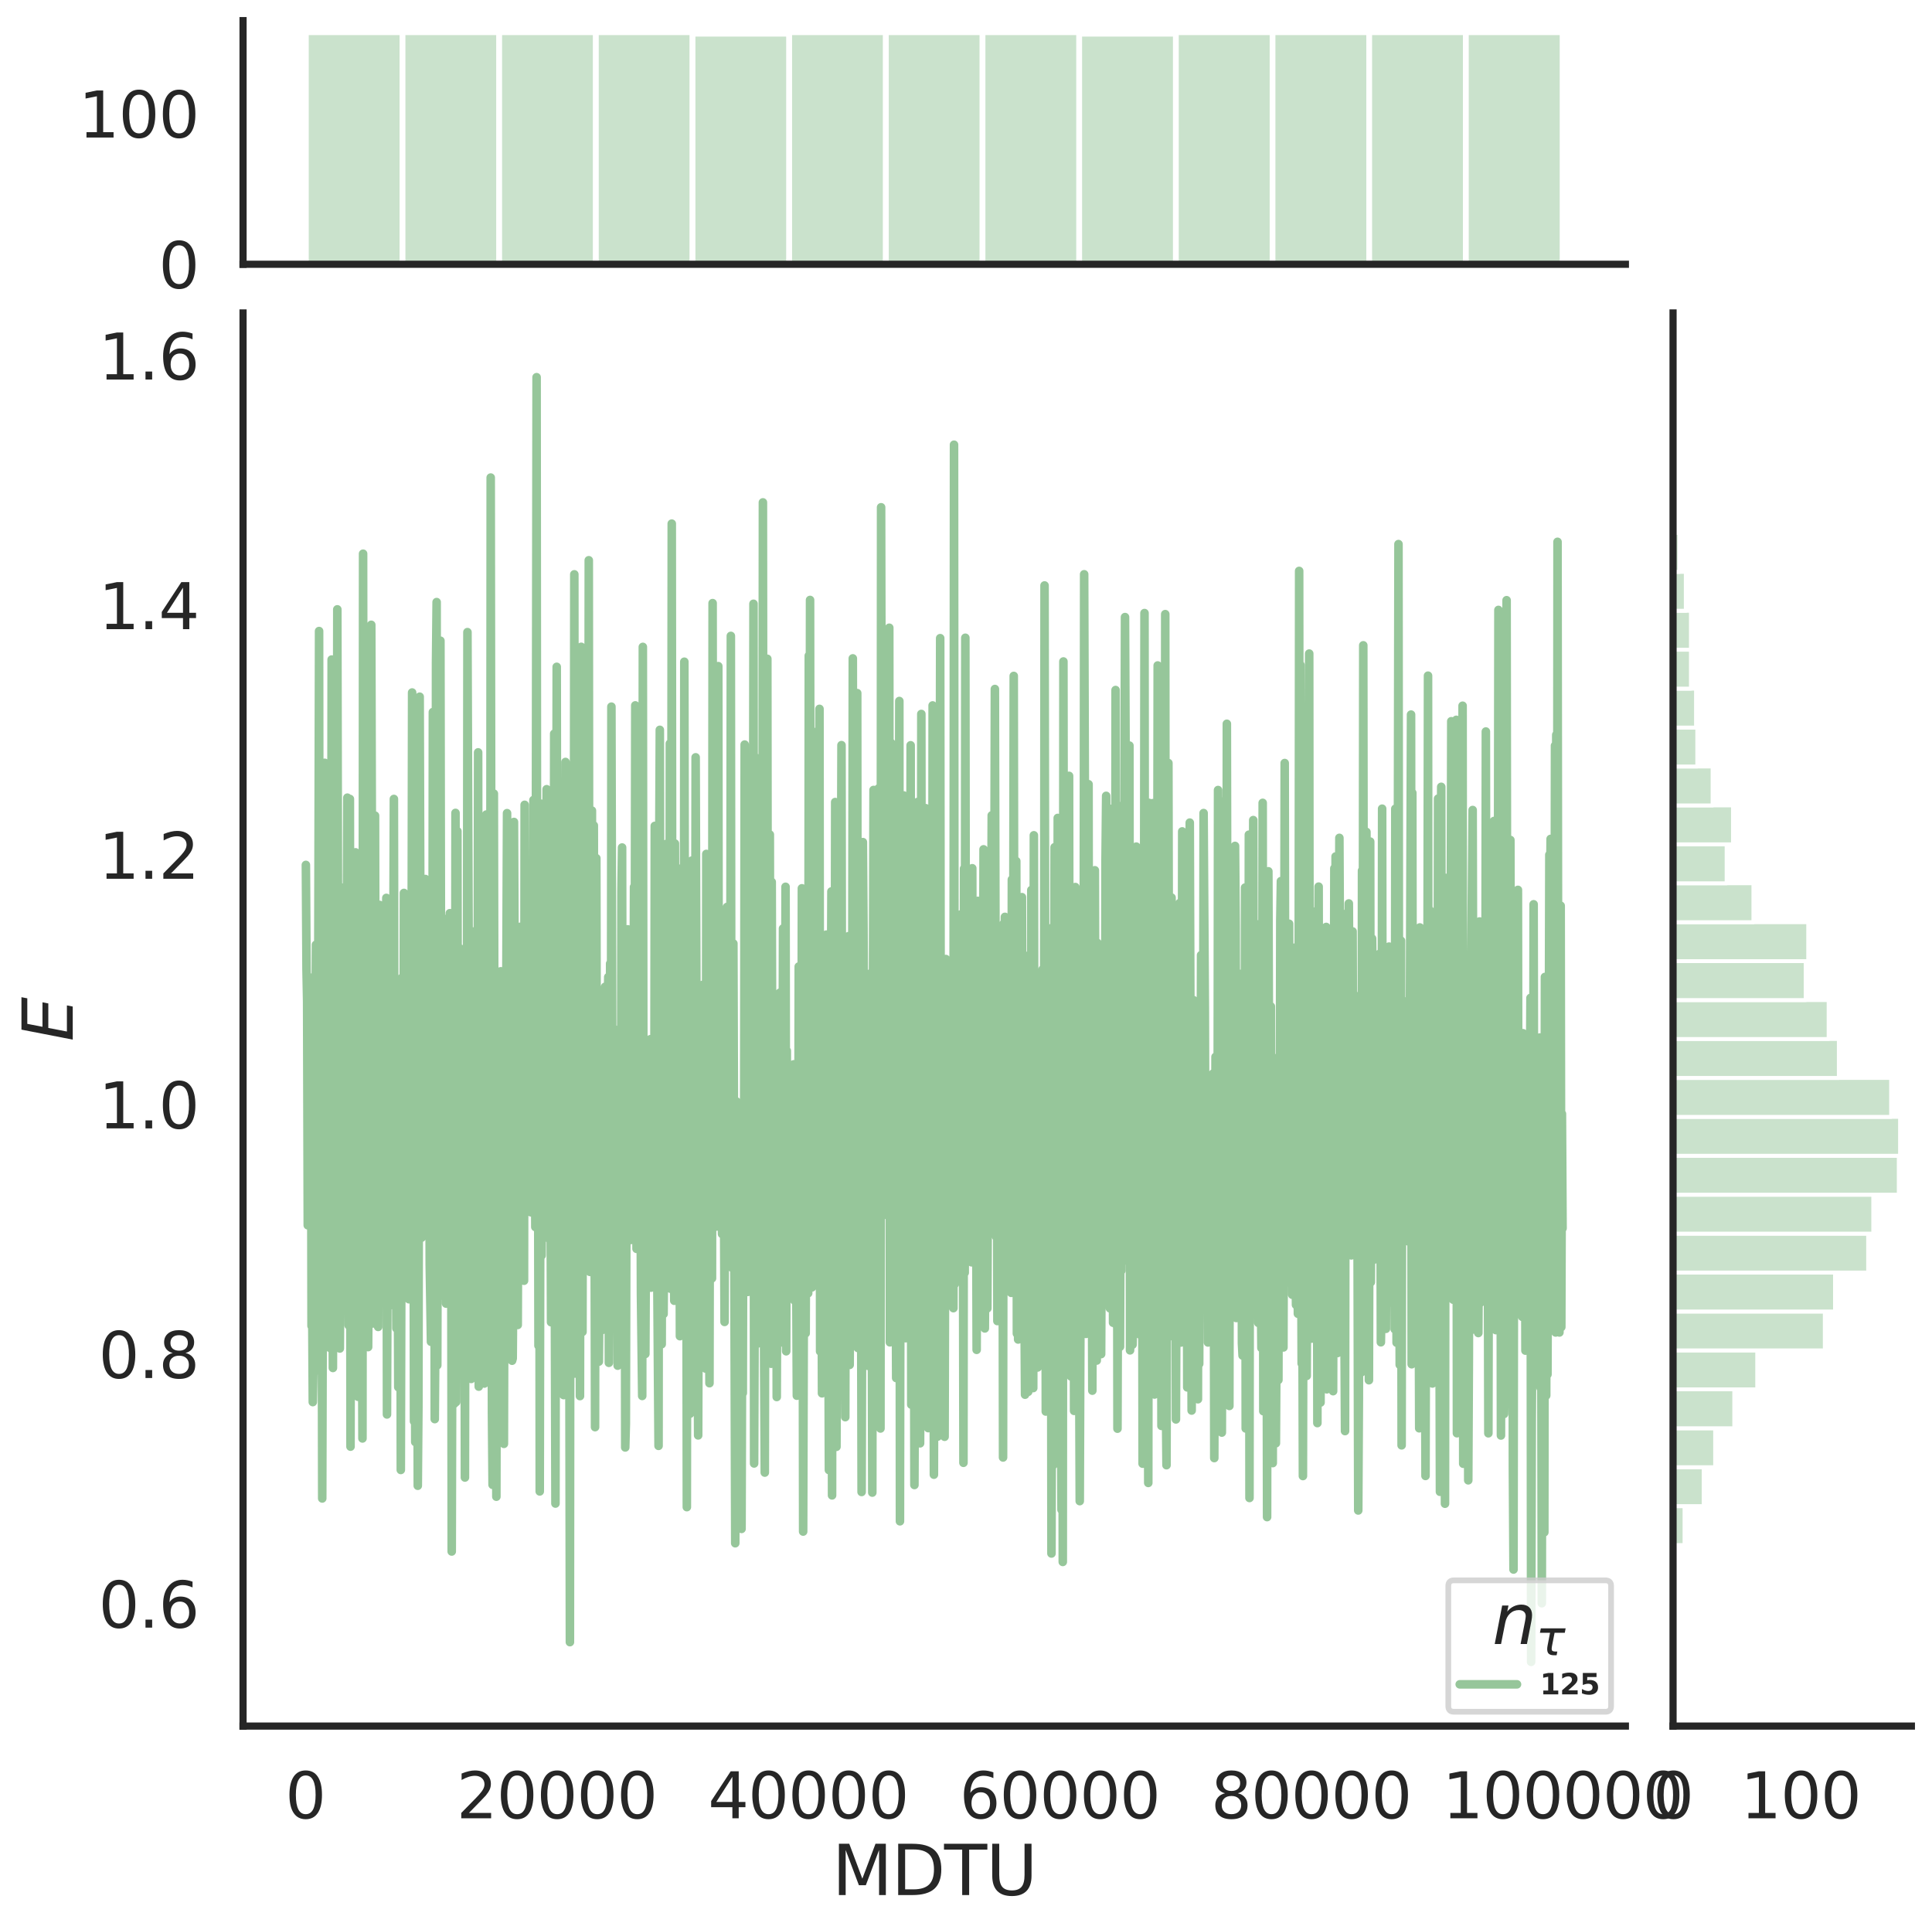 <?xml version="1.0" encoding="utf-8" standalone="no"?>
<!DOCTYPE svg PUBLIC "-//W3C//DTD SVG 1.1//EN"
  "http://www.w3.org/Graphics/SVG/1.1/DTD/svg11.dtd">
<svg height="674.159pt" version="1.1" viewBox="0 0 674.984 674.159" width="674.984pt" xmlns="http://www.w3.org/2000/svg" xmlns:xlink="http://www.w3.org/1999/xlink">
 <defs>
  <style type="text/css">*{stroke-linecap:butt;stroke-linejoin:round;}</style>
 </defs>
 <g id="figure_1">
  <g id="patch_1">
   <path d="M 0 674.159 
L 674.984 674.159 
L 674.984 0 
L 0 0 
z
" style="fill:#ffffff;"/>
  </g>
  <g id="axes_1">
   <g id="patch_2">
    <path d="M 84.914 602.94 
L 567.864 602.94 
L 567.864 109.327 
L 84.914 109.327 
z
" style="fill:none;"/>
   </g>
   <g id="matplotlib.axis_1">
    <g id="xtick_1">
     <g id="text_1">
      <!-- 0 -->
      <g style="fill:#262626;" transform="translate(99.648 635.157)scale(0.22 -0.22)">
       <defs>
        <path d="M 2034 4250 
Q 1547 4250 1301 3770 
Q 1056 3291 1056 2328 
Q 1056 1369 1301 889 
Q 1547 409 2034 409 
Q 2525 409 2770 889 
Q 3016 1369 3016 2328 
Q 3016 3291 2770 3770 
Q 2525 4250 2034 4250 
z
M 2034 4750 
Q 2819 4750 3233 4129 
Q 3647 3509 3647 2328 
Q 3647 1150 3233 529 
Q 2819 -91 2034 -91 
Q 1250 -91 836 529 
Q 422 1150 422 2328 
Q 422 3509 836 4129 
Q 1250 4750 2034 4750 
z
" id="DejaVuSans-30" transform="scale(0.016)"/>
       </defs>
       <use xlink:href="#DejaVuSans-30"/>
      </g>
     </g>
    </g>
    <g id="xtick_2">
     <g id="text_2">
      <!-- 20000 -->
      <g style="fill:#262626;" transform="translate(159.506 635.157)scale(0.22 -0.22)">
       <defs>
        <path d="M 1228 531 
L 3431 531 
L 3431 0 
L 469 0 
L 469 531 
Q 828 903 1448 1529 
Q 2069 2156 2228 2338 
Q 2531 2678 2651 2914 
Q 2772 3150 2772 3378 
Q 2772 3750 2511 3984 
Q 2250 4219 1831 4219 
Q 1534 4219 1204 4116 
Q 875 4013 500 3803 
L 500 4441 
Q 881 4594 1212 4672 
Q 1544 4750 1819 4750 
Q 2544 4750 2975 4387 
Q 3406 4025 3406 3419 
Q 3406 3131 3298 2873 
Q 3191 2616 2906 2266 
Q 2828 2175 2409 1742 
Q 1991 1309 1228 531 
z
" id="DejaVuSans-32" transform="scale(0.016)"/>
       </defs>
       <use xlink:href="#DejaVuSans-32"/>
       <use x="63.623" xlink:href="#DejaVuSans-30"/>
       <use x="127.246" xlink:href="#DejaVuSans-30"/>
       <use x="190.869" xlink:href="#DejaVuSans-30"/>
       <use x="254.492" xlink:href="#DejaVuSans-30"/>
      </g>
     </g>
    </g>
    <g id="xtick_3">
     <g id="text_3">
      <!-- 40000 -->
      <g style="fill:#262626;" transform="translate(247.359 635.157)scale(0.22 -0.22)">
       <defs>
        <path d="M 2419 4116 
L 825 1625 
L 2419 1625 
L 2419 4116 
z
M 2253 4666 
L 3047 4666 
L 3047 1625 
L 3713 1625 
L 3713 1100 
L 3047 1100 
L 3047 0 
L 2419 0 
L 2419 1100 
L 313 1100 
L 313 1709 
L 2253 4666 
z
" id="DejaVuSans-34" transform="scale(0.016)"/>
       </defs>
       <use xlink:href="#DejaVuSans-34"/>
       <use x="63.623" xlink:href="#DejaVuSans-30"/>
       <use x="127.246" xlink:href="#DejaVuSans-30"/>
       <use x="190.869" xlink:href="#DejaVuSans-30"/>
       <use x="254.492" xlink:href="#DejaVuSans-30"/>
      </g>
     </g>
    </g>
    <g id="xtick_4">
     <g id="text_4">
      <!-- 60000 -->
      <g style="fill:#262626;" transform="translate(335.212 635.157)scale(0.22 -0.22)">
       <defs>
        <path d="M 2113 2584 
Q 1688 2584 1439 2293 
Q 1191 2003 1191 1497 
Q 1191 994 1439 701 
Q 1688 409 2113 409 
Q 2538 409 2786 701 
Q 3034 994 3034 1497 
Q 3034 2003 2786 2293 
Q 2538 2584 2113 2584 
z
M 3366 4563 
L 3366 3988 
Q 3128 4100 2886 4159 
Q 2644 4219 2406 4219 
Q 1781 4219 1451 3797 
Q 1122 3375 1075 2522 
Q 1259 2794 1537 2939 
Q 1816 3084 2150 3084 
Q 2853 3084 3261 2657 
Q 3669 2231 3669 1497 
Q 3669 778 3244 343 
Q 2819 -91 2113 -91 
Q 1303 -91 875 529 
Q 447 1150 447 2328 
Q 447 3434 972 4092 
Q 1497 4750 2381 4750 
Q 2619 4750 2861 4703 
Q 3103 4656 3366 4563 
z
" id="DejaVuSans-36" transform="scale(0.016)"/>
       </defs>
       <use xlink:href="#DejaVuSans-36"/>
       <use x="63.623" xlink:href="#DejaVuSans-30"/>
       <use x="127.246" xlink:href="#DejaVuSans-30"/>
       <use x="190.869" xlink:href="#DejaVuSans-30"/>
       <use x="254.492" xlink:href="#DejaVuSans-30"/>
      </g>
     </g>
    </g>
    <g id="xtick_5">
     <g id="text_5">
      <!-- 80000 -->
      <g style="fill:#262626;" transform="translate(423.065 635.157)scale(0.22 -0.22)">
       <defs>
        <path d="M 2034 2216 
Q 1584 2216 1326 1975 
Q 1069 1734 1069 1313 
Q 1069 891 1326 650 
Q 1584 409 2034 409 
Q 2484 409 2743 651 
Q 3003 894 3003 1313 
Q 3003 1734 2745 1975 
Q 2488 2216 2034 2216 
z
M 1403 2484 
Q 997 2584 770 2862 
Q 544 3141 544 3541 
Q 544 4100 942 4425 
Q 1341 4750 2034 4750 
Q 2731 4750 3128 4425 
Q 3525 4100 3525 3541 
Q 3525 3141 3298 2862 
Q 3072 2584 2669 2484 
Q 3125 2378 3379 2068 
Q 3634 1759 3634 1313 
Q 3634 634 3220 271 
Q 2806 -91 2034 -91 
Q 1263 -91 848 271 
Q 434 634 434 1313 
Q 434 1759 690 2068 
Q 947 2378 1403 2484 
z
M 1172 3481 
Q 1172 3119 1398 2916 
Q 1625 2713 2034 2713 
Q 2441 2713 2670 2916 
Q 2900 3119 2900 3481 
Q 2900 3844 2670 4047 
Q 2441 4250 2034 4250 
Q 1625 4250 1398 4047 
Q 1172 3844 1172 3481 
z
" id="DejaVuSans-38" transform="scale(0.016)"/>
       </defs>
       <use xlink:href="#DejaVuSans-38"/>
       <use x="63.623" xlink:href="#DejaVuSans-30"/>
       <use x="127.246" xlink:href="#DejaVuSans-30"/>
       <use x="190.869" xlink:href="#DejaVuSans-30"/>
       <use x="254.492" xlink:href="#DejaVuSans-30"/>
      </g>
     </g>
    </g>
    <g id="xtick_6">
     <g id="text_6">
      <!-- 100000 -->
      <g style="fill:#262626;" transform="translate(503.919 635.157)scale(0.22 -0.22)">
       <defs>
        <path d="M 794 531 
L 1825 531 
L 1825 4091 
L 703 3866 
L 703 4441 
L 1819 4666 
L 2450 4666 
L 2450 531 
L 3481 531 
L 3481 0 
L 794 0 
L 794 531 
z
" id="DejaVuSans-31" transform="scale(0.016)"/>
       </defs>
       <use xlink:href="#DejaVuSans-31"/>
       <use x="63.623" xlink:href="#DejaVuSans-30"/>
       <use x="127.246" xlink:href="#DejaVuSans-30"/>
       <use x="190.869" xlink:href="#DejaVuSans-30"/>
       <use x="254.492" xlink:href="#DejaVuSans-30"/>
       <use x="318.115" xlink:href="#DejaVuSans-30"/>
      </g>
     </g>
    </g>
    <g id="text_7">
     <!-- MDTU -->
     <g style="fill:#262626;" transform="translate(290.683 661.968)scale(0.24 -0.24)">
      <defs>
       <path d="M 628 4666 
L 1569 4666 
L 2759 1491 
L 3956 4666 
L 4897 4666 
L 4897 0 
L 4281 0 
L 4281 4097 
L 3078 897 
L 2444 897 
L 1241 4097 
L 1241 0 
L 628 0 
L 628 4666 
z
" id="DejaVuSans-4d" transform="scale(0.016)"/>
       <path d="M 1259 4147 
L 1259 519 
L 2022 519 
Q 2988 519 3436 956 
Q 3884 1394 3884 2338 
Q 3884 3275 3436 3711 
Q 2988 4147 2022 4147 
L 1259 4147 
z
M 628 4666 
L 1925 4666 
Q 3281 4666 3915 4102 
Q 4550 3538 4550 2338 
Q 4550 1131 3912 565 
Q 3275 0 1925 0 
L 628 0 
L 628 4666 
z
" id="DejaVuSans-44" transform="scale(0.016)"/>
       <path d="M -19 4666 
L 3928 4666 
L 3928 4134 
L 2272 4134 
L 2272 0 
L 1638 0 
L 1638 4134 
L -19 4134 
L -19 4666 
z
" id="DejaVuSans-54" transform="scale(0.016)"/>
       <path d="M 556 4666 
L 1191 4666 
L 1191 1831 
Q 1191 1081 1462 751 
Q 1734 422 2344 422 
Q 2950 422 3222 751 
Q 3494 1081 3494 1831 
L 3494 4666 
L 4128 4666 
L 4128 1753 
Q 4128 841 3676 375 
Q 3225 -91 2344 -91 
Q 1459 -91 1007 375 
Q 556 841 556 1753 
L 556 4666 
z
" id="DejaVuSans-55" transform="scale(0.016)"/>
      </defs>
      <use xlink:href="#DejaVuSans-4d"/>
      <use x="86.279" xlink:href="#DejaVuSans-44"/>
      <use x="163.281" xlink:href="#DejaVuSans-54"/>
      <use x="224.365" xlink:href="#DejaVuSans-55"/>
     </g>
    </g>
   </g>
   <g id="matplotlib.axis_2">
    <g id="ytick_1">
     <g id="text_8">
      <!-- 0.6 -->
      <g style="fill:#262626;" transform="translate(34.428 568.552)scale(0.22 -0.22)">
       <defs>
        <path d="M 684 794 
L 1344 794 
L 1344 0 
L 684 0 
L 684 794 
z
" id="DejaVuSans-2e" transform="scale(0.016)"/>
       </defs>
       <use xlink:href="#DejaVuSans-30"/>
       <use x="63.623" xlink:href="#DejaVuSans-2e"/>
       <use x="95.41" xlink:href="#DejaVuSans-36"/>
      </g>
     </g>
    </g>
    <g id="ytick_2">
     <g id="text_9">
      <!-- 0.8 -->
      <g style="fill:#262626;" transform="translate(34.428 481.357)scale(0.22 -0.22)">
       <use xlink:href="#DejaVuSans-30"/>
       <use x="63.623" xlink:href="#DejaVuSans-2e"/>
       <use x="95.41" xlink:href="#DejaVuSans-38"/>
      </g>
     </g>
    </g>
    <g id="ytick_3">
     <g id="text_10">
      <!-- 1.0 -->
      <g style="fill:#262626;" transform="translate(34.428 394.162)scale(0.22 -0.22)">
       <use xlink:href="#DejaVuSans-31"/>
       <use x="63.623" xlink:href="#DejaVuSans-2e"/>
       <use x="95.41" xlink:href="#DejaVuSans-30"/>
      </g>
     </g>
    </g>
    <g id="ytick_4">
     <g id="text_11">
      <!-- 1.2 -->
      <g style="fill:#262626;" transform="translate(34.428 306.967)scale(0.22 -0.22)">
       <use xlink:href="#DejaVuSans-31"/>
       <use x="63.623" xlink:href="#DejaVuSans-2e"/>
       <use x="95.41" xlink:href="#DejaVuSans-32"/>
      </g>
     </g>
    </g>
    <g id="ytick_5">
     <g id="text_12">
      <!-- 1.4 -->
      <g style="fill:#262626;" transform="translate(34.428 219.771)scale(0.22 -0.22)">
       <use xlink:href="#DejaVuSans-31"/>
       <use x="63.623" xlink:href="#DejaVuSans-2e"/>
       <use x="95.41" xlink:href="#DejaVuSans-34"/>
      </g>
     </g>
    </g>
    <g id="ytick_6">
     <g id="text_13">
      <!-- 1.6 -->
      <g style="fill:#262626;" transform="translate(34.428 132.576)scale(0.22 -0.22)">
       <use xlink:href="#DejaVuSans-31"/>
       <use x="63.623" xlink:href="#DejaVuSans-2e"/>
       <use x="95.41" xlink:href="#DejaVuSans-36"/>
      </g>
     </g>
    </g>
    <g id="text_14">
     <!-- $E$ -->
     <g style="fill:#262626;" transform="translate(25.436 363.813)rotate(-90)scale(0.24 -0.24)">
      <defs>
       <path d="M 1081 4666 
L 4031 4666 
L 3928 4134 
L 1606 4134 
L 1338 2753 
L 3566 2753 
L 3463 2222 
L 1234 2222 
L 909 531 
L 3284 531 
L 3181 0 
L 172 0 
L 1081 4666 
z
" id="DejaVuSans-Oblique-45" transform="scale(0.016)"/>
      </defs>
      <use transform="translate(0 0.094)" xlink:href="#DejaVuSans-Oblique-45"/>
     </g>
    </g>
   </g>
   <g id="line2d_1">
    <path clip-path="url(#p733c6b8648)" d="M 106.867 302.127 
L 107.086 338.582 
L 107.306 349.885 
L 107.526 428 
L 107.745 418.11 
L 107.965 390.07 
L 108.184 407.693 
L 108.404 350.611 
L 108.624 341.518 
L 108.843 463.159 
L 109.063 453.951 
L 109.283 489.764 
L 109.502 477.588 
L 109.722 357.193 
L 109.941 434.345 
L 110.381 330.002 
L 110.6 354.787 
L 110.82 362.835 
L 111.04 404.715 
L 111.479 220.434 
L 111.699 429.666 
L 111.918 478.977 
L 112.357 414.295 
L 112.577 523.431 
L 113.016 361.282 
L 113.236 461.477 
L 113.456 266.47 
L 113.675 462.708 
L 113.895 461.452 
L 114.114 451.926 
L 114.334 317.554 
L 114.773 401.758 
L 114.993 380.595 
L 115.213 470.818 
L 115.432 342.292 
L 115.652 422.009 
L 115.872 230.39 
L 116.091 424.936 
L 116.311 477.844 
L 116.75 290.791 
L 117.189 363.513 
L 117.409 348.668 
L 117.629 360.598 
L 117.848 212.855 
L 118.288 419.697 
L 118.507 412.819 
L 118.727 471.047 
L 119.166 396.389 
L 119.386 310.041 
L 119.605 429.663 
L 120.045 316.443 
L 120.264 333.274 
L 120.484 456.639 
L 120.703 376.847 
L 120.923 389.092 
L 121.362 278.637 
L 121.582 283.506 
L 121.802 462.939 
L 122.021 446.473 
L 122.241 279.085 
L 122.461 505.332 
L 122.68 353.956 
L 122.9 326.052 
L 123.119 339.733 
L 123.339 313.306 
L 123.559 333.71 
L 123.778 378.003 
L 123.998 302.103 
L 124.218 297.735 
L 124.437 451.297 
L 124.657 435.173 
L 124.876 450.429 
L 125.096 487.917 
L 125.316 310.265 
L 125.535 364.432 
L 125.755 389.822 
L 125.975 437.299 
L 126.194 379.128 
L 126.634 502.469 
L 126.853 193.42 
L 127.073 388.348 
L 127.292 365.04 
L 127.512 454.72 
L 127.732 356.01 
L 127.951 446.265 
L 128.171 396.352 
L 128.391 451.265 
L 128.61 470.56 
L 128.83 440.432 
L 129.049 252.039 
L 129.269 427.33 
L 129.489 436.837 
L 129.708 218.254 
L 130.148 378.989 
L 130.367 462.305 
L 130.587 406.07 
L 130.807 293.318 
L 131.026 284.908 
L 131.246 407.395 
L 131.465 354.978 
L 131.905 405.548 
L 132.124 463.507 
L 132.344 410.356 
L 132.564 316.081 
L 132.783 426.237 
L 133.003 377.258 
L 133.222 367.696 
L 133.442 339.086 
L 133.662 329.679 
L 133.881 348.184 
L 134.101 324.309 
L 134.321 365.424 
L 134.54 434.913 
L 134.76 343.74 
L 134.98 313.649 
L 135.199 494.087 
L 135.638 368.608 
L 136.078 326.018 
L 136.297 455.97 
L 136.517 334.914 
L 136.737 434.167 
L 136.956 424.398 
L 137.396 338.452 
L 137.615 279.088 
L 137.835 414.551 
L 138.054 383.26 
L 138.494 464.015 
L 138.713 399.487 
L 138.933 427.185 
L 139.153 484.566 
L 139.372 399.276 
L 139.592 418.482 
L 139.811 344.146 
L 140.031 513.474 
L 140.47 341.514 
L 140.69 438.996 
L 140.91 427.983 
L 141.129 311.919 
L 141.569 443.649 
L 141.788 418.463 
L 142.008 410.155 
L 142.227 373.907 
L 142.447 409.802 
L 142.667 396.32 
L 142.886 453.845 
L 143.106 383.857 
L 143.326 413.274 
L 143.545 353.007 
L 143.765 360.449 
L 143.984 241.904 
L 144.204 427.967 
L 144.424 353.392 
L 144.643 496.48 
L 144.863 427.158 
L 145.083 503.721 
L 145.302 395.738 
L 145.522 465.592 
L 145.742 419.839 
L 145.961 518.989 
L 146.181 491.355 
L 146.62 243.367 
L 146.84 315.654 
L 147.059 346.272 
L 147.279 432.353 
L 147.499 395.067 
L 147.718 322.434 
L 147.938 397.361 
L 148.157 384.176 
L 148.377 383.856 
L 148.597 307.046 
L 148.816 430.406 
L 149.036 408.676 
L 149.256 345.446 
L 149.475 423.184 
L 149.695 373.577 
L 149.915 354.092 
L 150.134 441.69 
L 150.573 468.698 
L 150.793 422.084 
L 151.013 428.859 
L 151.232 248.744 
L 151.452 372.331 
L 151.672 316.274 
L 151.891 495.713 
L 152.111 465.89 
L 152.331 231.472 
L 152.55 210.316 
L 152.77 476.913 
L 152.989 371.186 
L 153.209 326.457 
L 153.429 367.323 
L 153.648 367.825 
L 153.868 223.806 
L 154.088 355.358 
L 154.307 413.311 
L 154.527 320.587 
L 154.966 443.623 
L 155.186 452.83 
L 155.405 394.244 
L 155.625 403.247 
L 155.845 455.368 
L 156.064 333.286 
L 156.723 422.794 
L 156.943 443.236 
L 157.162 318.994 
L 157.382 399.773 
L 157.602 382.991 
L 157.821 541.957 
L 158.261 362.739 
L 158.7 490.344 
L 158.919 484.409 
L 159.139 283.958 
L 159.359 489.754 
L 159.578 411.159 
L 159.798 290.345 
L 160.018 435.344 
L 160.237 426.877 
L 160.457 370.453 
L 160.896 331.415 
L 161.335 451.562 
L 161.555 406.691 
L 161.775 428.887 
L 161.994 420.365 
L 162.214 368.465 
L 162.434 516.114 
L 162.653 400.749 
L 162.873 375.139 
L 163.092 431.017 
L 163.312 220.813 
L 163.971 393.206 
L 164.191 336.627 
L 164.41 331.787 
L 164.63 481.678 
L 164.85 372.455 
L 165.289 441.373 
L 165.508 325.387 
L 165.948 438.701 
L 166.167 344.563 
L 166.387 398.76 
L 166.607 336.093 
L 166.826 398.17 
L 167.046 262.816 
L 167.266 484.37 
L 167.705 442.911 
L 167.924 402.663 
L 168.144 443.345 
L 168.364 385.504 
L 168.583 388.367 
L 168.803 455.821 
L 169.023 380.485 
L 169.242 483.283 
L 169.901 284.534 
L 170.34 342.422 
L 170.56 469.642 
L 170.78 370.066 
L 170.999 331.322 
L 171.219 473.871 
L 171.439 166.821 
L 171.878 493.612 
L 172.097 518.663 
L 172.317 484.086 
L 172.537 277.219 
L 172.756 388.812 
L 172.976 440.744 
L 173.196 375.727 
L 173.415 522.815 
L 173.635 402.232 
L 173.854 345.113 
L 174.074 411.081 
L 174.294 402.245 
L 174.513 373.491 
L 174.733 379.086 
L 174.953 339.284 
L 175.172 340.881 
L 175.392 475.532 
L 175.612 468.391 
L 175.831 456.464 
L 176.051 504.353 
L 176.27 417.886 
L 176.49 418.425 
L 176.71 388.829 
L 177.149 284.046 
L 177.588 458.733 
L 177.808 290.565 
L 178.247 432.342 
L 178.467 406.383 
L 178.686 405.999 
L 178.906 475.313 
L 179.126 474.53 
L 179.345 445.565 
L 179.565 287.121 
L 180.004 388.868 
L 180.224 328.23 
L 180.443 439.121 
L 180.663 404.982 
L 180.883 462.828 
L 181.102 399.706 
L 181.322 435.307 
L 181.761 323.755 
L 181.981 369.77 
L 182.2 326.881 
L 182.64 410.37 
L 182.859 360.005 
L 183.079 447.371 
L 183.299 281.131 
L 183.518 416.941 
L 183.738 347.437 
L 183.958 377.757 
L 184.177 370.09 
L 184.397 395.616 
L 184.836 312.871 
L 185.056 410.12 
L 185.275 386.512 
L 185.495 423.471 
L 185.715 357.154 
L 185.934 339.351 
L 186.154 391.166 
L 186.374 279.455 
L 186.593 321.201 
L 187.032 428.621 
L 187.472 131.764 
L 187.691 406.136 
L 187.911 344.773 
L 188.131 470.065 
L 188.35 300.359 
L 188.57 520.971 
L 189.009 280.74 
L 189.229 438.558 
L 189.448 368.891 
L 189.668 354.616 
L 189.888 307.274 
L 190.107 369.327 
L 190.327 280.717 
L 190.766 427.508 
L 190.986 275.688 
L 191.205 406.829 
L 191.425 392.699 
L 191.864 328.703 
L 192.084 432.973 
L 192.304 400.74 
L 192.523 461.862 
L 192.743 439.629 
L 192.962 431.661 
L 193.182 327.342 
L 193.402 423.154 
L 193.621 256.292 
L 193.841 448.628 
L 194.061 525.207 
L 194.5 232.935 
L 194.72 377.478 
L 194.939 362.679 
L 195.159 329.531 
L 195.378 421.814 
L 195.818 476.26 
L 196.037 424.489 
L 196.257 285.492 
L 196.477 383.956 
L 196.696 332.58 
L 196.916 487.319 
L 197.135 319.288 
L 197.355 347.043 
L 197.575 266.165 
L 197.794 470.523 
L 198.234 326.077 
L 198.453 431.762 
L 198.673 329.226 
L 199.112 573.616 
L 199.332 327.871 
L 199.551 432.244 
L 199.991 328.557 
L 200.21 413.821 
L 200.43 399.526 
L 200.65 200.624 
L 200.869 479.795 
L 201.089 332.544 
L 201.309 400.26 
L 201.528 399.657 
L 201.967 464.953 
L 202.407 388.955 
L 202.626 487.67 
L 203.066 225.949 
L 203.505 465.247 
L 203.724 297.895 
L 203.944 376.473 
L 204.383 399.818 
L 204.603 434.773 
L 204.823 349.084 
L 205.262 393.782 
L 205.482 390.049 
L 205.701 195.703 
L 205.921 404.516 
L 206.14 444.295 
L 206.36 400.932 
L 206.58 305.943 
L 206.799 283.149 
L 207.019 408.143 
L 207.458 288.339 
L 207.897 498.515 
L 208.117 301.279 
L 208.337 299.786 
L 208.556 419.839 
L 208.776 474.148 
L 208.996 439.424 
L 209.215 475.637 
L 209.435 453.048 
L 209.655 350.501 
L 209.874 368.983 
L 210.313 464.632 
L 210.533 377.219 
L 210.753 425.525 
L 211.192 403.193 
L 211.412 344.687 
L 211.631 403.156 
L 211.851 426.47 
L 212.07 408.718 
L 212.29 360.155 
L 212.51 341.287 
L 212.729 476.048 
L 213.169 336.594 
L 213.388 451.531 
L 213.608 246.847 
L 214.047 427.11 
L 214.267 448.126 
L 214.706 431.8 
L 214.926 359.69 
L 215.145 428.62 
L 215.365 399.91 
L 215.585 415.195 
L 215.804 477.044 
L 216.024 385.395 
L 216.243 411.083 
L 216.463 406.764 
L 216.683 420.887 
L 216.902 460.539 
L 217.122 311.352 
L 217.342 296.047 
L 217.561 440.73 
L 218.001 397.029 
L 218.22 345.841 
L 218.44 505.611 
L 218.659 497.29 
L 218.879 403.546 
L 219.099 373.977 
L 219.318 324.627 
L 219.538 364.848 
L 219.758 432.31 
L 219.977 354.069 
L 220.197 375.938 
L 220.417 433.135 
L 220.636 417.481 
L 220.856 377.136 
L 221.075 391.417 
L 221.295 373.239 
L 221.515 309.823 
L 221.734 368.545 
L 221.954 246.404 
L 222.393 436.234 
L 222.613 401.175 
L 222.832 396.911 
L 223.272 272.414 
L 223.491 433.078 
L 223.711 382.143 
L 223.931 452.016 
L 224.37 487.622 
L 224.59 225.972 
L 224.809 414.098 
L 225.029 430.014 
L 225.248 467.047 
L 225.468 472.954 
L 225.907 380.256 
L 226.127 421.371 
L 226.347 414.41 
L 226.566 373.322 
L 226.786 438.07 
L 227.005 384.767 
L 227.225 363.012 
L 227.445 449.792 
L 227.664 447.202 
L 227.884 437.502 
L 228.104 416.09 
L 228.543 447.315 
L 228.763 288.503 
L 228.982 388.573 
L 229.202 409.492 
L 229.421 303.588 
L 229.641 446.266 
L 230.08 505.058 
L 230.3 300.476 
L 230.52 254.943 
L 230.739 375.223 
L 230.959 382.409 
L 231.178 469.551 
L 231.398 374.337 
L 231.618 363.143 
L 231.837 458.996 
L 232.277 389.02 
L 232.496 296.85 
L 232.716 335.065 
L 232.936 294.746 
L 233.155 396.025 
L 233.375 332.84 
L 233.814 442.758 
L 234.034 259.726 
L 234.253 450.161 
L 234.473 384.799 
L 234.693 182.914 
L 234.912 407.348 
L 235.132 426.959 
L 235.352 413.76 
L 235.571 454.369 
L 235.791 294.643 
L 236.23 453.314 
L 236.45 343.637 
L 236.669 449.173 
L 236.889 439.128 
L 237.109 303.434 
L 237.548 466.742 
L 237.767 380.866 
L 237.987 370.423 
L 238.426 461.174 
L 238.646 394.685 
L 238.866 449.612 
L 239.085 231.151 
L 239.305 362.436 
L 239.525 347.823 
L 239.744 377.126 
L 239.964 526.46 
L 240.183 356.487 
L 240.403 301.442 
L 240.623 385.766 
L 240.842 393.39 
L 241.062 493.843 
L 241.501 341.481 
L 241.721 300.616 
L 242.16 450.573 
L 242.599 398.103 
L 242.819 416.37 
L 243.039 264.544 
L 243.478 405.275 
L 243.917 501.403 
L 244.137 429.515 
L 244.356 402.917 
L 244.576 435.061 
L 245.015 396.836 
L 245.235 418.638 
L 245.455 344.052 
L 245.894 462.199 
L 246.113 470.449 
L 246.333 405.776 
L 246.553 478.075 
L 246.772 298.29 
L 246.992 409.379 
L 247.431 361.306 
L 247.871 483.172 
L 248.09 359.979 
L 248.31 395.285 
L 248.529 354.407 
L 248.749 446.555 
L 248.969 210.679 
L 249.188 395.577 
L 249.408 288.036 
L 249.628 382.823 
L 249.847 290.858 
L 250.067 267.883 
L 250.287 428.449 
L 250.506 369.12 
L 250.726 356.194 
L 250.945 232.69 
L 251.165 428.359 
L 251.385 324.155 
L 251.824 424.364 
L 252.044 395.546 
L 252.263 431.049 
L 252.483 361.068 
L 252.702 415.32 
L 252.922 411.334 
L 253.142 461.767 
L 253.361 368.937 
L 253.581 402.373 
L 253.801 375.916 
L 254.02 316.801 
L 254.46 415.029 
L 254.679 393.778 
L 254.899 323.885 
L 255.118 387.573 
L 255.338 222.13 
L 255.558 439.686 
L 255.777 442.859 
L 255.997 407.425 
L 256.217 329.58 
L 256.875 539.073 
L 257.315 384.767 
L 257.534 386.996 
L 257.754 458.444 
L 257.974 432.752 
L 258.193 523.135 
L 258.413 414.407 
L 258.633 423.459 
L 258.852 404.196 
L 259.072 534.063 
L 259.291 460.302 
L 259.511 486.622 
L 259.731 385.293 
L 259.95 428.186 
L 260.17 260.084 
L 260.39 425.971 
L 260.609 335.107 
L 261.268 451.289 
L 261.488 394.951 
L 261.707 444.282 
L 261.927 345.56 
L 262.147 368.45 
L 262.366 329.156 
L 262.586 410.539 
L 262.806 366.988 
L 263.025 374.224 
L 263.245 210.91 
L 263.464 511.204 
L 263.904 392.041 
L 264.123 264.711 
L 264.563 469.384 
L 264.782 364.254 
L 265.441 457.037 
L 265.661 395.292 
L 265.88 435.944 
L 266.1 388.232 
L 266.32 453.678 
L 266.539 175.49 
L 266.759 390.328 
L 266.979 476.477 
L 267.198 514.391 
L 267.418 398.391 
L 267.637 405.054 
L 267.857 351.468 
L 268.077 230.126 
L 268.296 415.862 
L 268.516 341.559 
L 268.736 414.474 
L 268.955 291.525 
L 269.175 437.696 
L 269.395 476.369 
L 269.614 308.074 
L 269.834 392.12 
L 270.053 349.889 
L 270.273 392.307 
L 270.493 466.148 
L 270.712 459.544 
L 271.152 361.472 
L 271.371 487.992 
L 271.81 367.46 
L 272.03 353.152 
L 272.25 413.23 
L 272.469 346.755 
L 272.909 389.024 
L 273.128 391.04 
L 273.348 422.155 
L 273.568 324.338 
L 273.787 469.107 
L 274.007 324.916 
L 274.226 469.041 
L 274.446 309.772 
L 274.666 472.014 
L 274.885 367.052 
L 275.105 450.159 
L 275.544 408.286 
L 275.764 437.665 
L 275.983 389.395 
L 276.203 389.311 
L 276.423 390.352 
L 276.642 399.809 
L 276.862 416.474 
L 277.082 451.044 
L 277.301 371.789 
L 277.521 454.255 
L 277.96 400.143 
L 278.399 487.537 
L 278.619 432.165 
L 278.839 458.459 
L 279.058 337.618 
L 279.498 358.659 
L 279.717 436.236 
L 279.937 442.362 
L 280.156 310.298 
L 280.376 391.575 
L 280.596 534.992 
L 280.815 460.848 
L 281.035 448.81 
L 281.255 328.443 
L 281.474 465.738 
L 281.694 401.981 
L 281.914 418.052 
L 282.133 376.677 
L 282.353 451.75 
L 282.572 229.033 
L 282.792 354.883 
L 283.012 209.577 
L 283.231 389.899 
L 283.451 399.449 
L 283.671 449.7 
L 283.89 437.919 
L 284.11 414.936 
L 284.33 318.123 
L 284.549 280.482 
L 284.769 332.246 
L 284.988 255.687 
L 285.428 398.103 
L 285.647 384.705 
L 285.867 399.512 
L 286.306 247.618 
L 286.526 472.059 
L 286.745 332.71 
L 287.185 486.704 
L 287.404 471.808 
L 287.624 346.134 
L 287.844 454.451 
L 288.283 372.989 
L 288.503 389.029 
L 288.722 326.471 
L 288.942 374.73 
L 289.161 390.459 
L 289.601 513.503 
L 289.82 339.832 
L 290.04 409.839 
L 290.479 311.387 
L 290.699 522.355 
L 290.918 353.019 
L 291.138 402.032 
L 291.358 361.468 
L 291.577 422.749 
L 291.797 280.171 
L 292.017 444.664 
L 292.236 505.385 
L 292.456 428.203 
L 293.115 362.56 
L 293.334 453.175 
L 293.993 260.289 
L 294.213 415.452 
L 294.433 411.273 
L 294.652 357.47 
L 294.872 453.644 
L 295.091 443.525 
L 295.311 495.025 
L 295.531 388.105 
L 295.75 441.514 
L 295.97 355.999 
L 296.19 369.715 
L 296.409 327.031 
L 296.849 476.775 
L 297.068 420.052 
L 297.727 364.491 
L 297.947 229.984 
L 298.166 374.893 
L 298.386 337.743 
L 298.606 445.647 
L 298.825 447.908 
L 299.045 350.18 
L 299.265 391.09 
L 299.484 242.112 
L 299.704 470.865 
L 299.923 360.396 
L 300.143 416.624 
L 300.363 394.318 
L 300.582 391.411 
L 300.802 429.278 
L 301.022 521.167 
L 301.241 441.29 
L 301.461 294.161 
L 301.68 323.93 
L 301.9 375.883 
L 302.12 362.2 
L 302.339 449.6 
L 302.559 472.265 
L 302.779 405.171 
L 302.998 463.784 
L 303.218 477.091 
L 303.657 409.306 
L 303.877 392.445 
L 304.096 407.181 
L 304.316 339.896 
L 304.755 521.38 
L 304.975 354.8 
L 305.195 275.944 
L 305.414 466.325 
L 305.634 377.276 
L 305.853 432.823 
L 306.073 411.896 
L 306.293 306.443 
L 306.512 335.825 
L 306.732 400.837 
L 306.952 275.397 
L 307.171 390.255 
L 307.391 357.967 
L 307.611 498.985 
L 307.83 177.198 
L 308.05 286.519 
L 308.489 403.358 
L 308.709 330.929 
L 309.148 416.881 
L 309.368 319.465 
L 309.587 390.93 
L 309.807 424.43 
L 310.026 392.483 
L 310.246 328.405 
L 310.466 423.339 
L 310.685 219.28 
L 310.905 468.888 
L 311.125 419.568 
L 311.344 259.531 
L 311.564 351.834 
L 311.784 367.686 
L 312.003 461.065 
L 312.223 456.499 
L 312.442 364.503 
L 312.662 376.686 
L 313.101 481.36 
L 313.321 457.795 
L 313.76 269.403 
L 313.98 342.395 
L 314.199 244.874 
L 314.419 531.406 
L 314.639 388.961 
L 314.858 393.606 
L 315.078 345.767 
L 315.298 325.537 
L 315.517 455.417 
L 315.737 277.871 
L 315.957 320.361 
L 316.176 329.255 
L 316.396 467.449 
L 316.615 344.454 
L 316.835 438.778 
L 317.055 395.554 
L 317.274 417.277 
L 317.494 282.269 
L 317.714 323.825 
L 317.933 411.55 
L 318.153 260.336 
L 318.373 490.66 
L 319.031 361.687 
L 319.251 400.761 
L 319.471 518.732 
L 319.91 407.193 
L 320.13 359.33 
L 320.349 447.752 
L 320.569 280.154 
L 321.008 331.531 
L 321.228 468.175 
L 321.447 504.172 
L 321.667 439.903 
L 321.887 249.398 
L 322.106 456.986 
L 322.326 317.524 
L 322.546 424.069 
L 322.765 375.814 
L 322.985 420.83 
L 323.424 282.315 
L 323.644 408.494 
L 323.863 377.067 
L 324.083 408.485 
L 324.303 498.86 
L 324.522 376.389 
L 324.742 440.033 
L 324.961 422.398 
L 325.181 322.24 
L 325.62 476.053 
L 325.84 246.422 
L 326.279 515.124 
L 326.499 427.345 
L 326.938 400.28 
L 327.158 464.21 
L 327.377 385.364 
L 327.597 501.818 
L 327.817 375.658 
L 328.036 426.219 
L 328.476 222.921 
L 328.695 411.979 
L 328.915 383.271 
L 329.134 412.674 
L 329.354 380.757 
L 329.574 465.799 
L 329.793 387.812 
L 330.013 501.877 
L 330.452 335.005 
L 330.672 382.272 
L 330.892 393.069 
L 331.111 369.424 
L 331.55 426.631 
L 331.77 338.012 
L 331.99 369.995 
L 332.209 441.234 
L 332.429 438.944 
L 332.649 389.943 
L 332.868 389.82 
L 333.088 456.956 
L 333.308 155.347 
L 333.527 448.597 
L 333.747 406.31 
L 333.966 415.053 
L 334.186 404.12 
L 334.406 361.731 
L 334.625 404.612 
L 334.845 398.088 
L 335.065 443.364 
L 335.284 443.842 
L 335.504 330.527 
L 335.723 319.4 
L 335.943 363.669 
L 336.163 441.288 
L 336.382 391.366 
L 336.602 510.972 
L 336.822 303.397 
L 337.041 444.574 
L 337.261 222.782 
L 337.481 415.57 
L 337.7 319.047 
L 337.92 438.911 
L 338.139 400.258 
L 338.359 398.373 
L 338.579 345.817 
L 338.798 400.723 
L 339.018 351.202 
L 339.238 385.529 
L 339.457 440.936 
L 339.677 303.29 
L 339.896 412.8 
L 340.116 376.339 
L 340.336 413.592 
L 340.775 321.619 
L 341.214 471.511 
L 341.434 364.201 
L 341.654 314.687 
L 342.093 415.498 
L 342.312 404.6 
L 342.532 446.024 
L 342.971 393.792 
L 343.191 455.808 
L 343.63 296.685 
L 344.069 464.038 
L 344.509 393.37 
L 344.728 418.044 
L 344.948 457.032 
L 345.387 342.294 
L 345.607 410.588 
L 345.827 328.318 
L 346.046 386.039 
L 346.485 284.823 
L 346.705 391.481 
L 346.925 391.358 
L 347.364 331.74 
L 347.584 240.68 
L 348.023 432.036 
L 348.243 344.24 
L 348.462 461.463 
L 348.682 447.641 
L 348.901 425.308 
L 349.121 338.667 
L 349.341 396.738 
L 349.56 332.89 
L 349.78 434.112 
L 350 450.411 
L 350.219 377.808 
L 350.439 509.112 
L 350.658 322.634 
L 350.878 379.977 
L 351.098 320.277 
L 351.317 397.909 
L 351.537 403.896 
L 351.757 394.345 
L 351.976 440.944 
L 352.196 412.668 
L 352.416 427.657 
L 352.635 322.405 
L 352.855 322.809 
L 353.294 451.605 
L 353.514 307.242 
L 353.733 368.291 
L 353.953 366.872 
L 354.173 236.112 
L 354.392 376.85 
L 354.612 306.78 
L 354.831 444.383 
L 355.051 300.788 
L 355.271 465.837 
L 355.49 321.233 
L 355.71 467.9 
L 356.149 362.395 
L 356.369 452.235 
L 356.589 425.927 
L 356.808 442.928 
L 357.028 313.387 
L 357.467 457.882 
L 357.687 348.914 
L 357.906 454.059 
L 358.126 487.182 
L 358.346 370.984 
L 358.565 420.073 
L 359.004 333.891 
L 359.224 486.173 
L 359.663 341.108 
L 359.883 432.587 
L 360.103 462.312 
L 360.322 310.903 
L 360.542 421.711 
L 360.762 415.717 
L 360.981 484.867 
L 361.201 291.779 
L 361.42 411.042 
L 361.64 341.513 
L 361.86 347.377 
L 362.079 415.849 
L 362.299 367.288 
L 362.519 477.668 
L 362.738 356.013 
L 362.958 402.157 
L 363.177 368.359 
L 363.617 448.439 
L 363.836 371.28 
L 364.056 431.24 
L 364.276 338.603 
L 364.495 459.015 
L 364.715 470.805 
L 364.935 204.51 
L 365.374 493.063 
L 365.593 372.662 
L 365.813 489.653 
L 366.033 373.655 
L 366.252 422.676 
L 366.472 433.376 
L 366.692 424.171 
L 366.911 404.865 
L 367.131 367.591 
L 367.351 542.656 
L 367.57 456.51 
L 367.79 323.897 
L 368.009 511.755 
L 368.449 295.949 
L 368.668 394.723 
L 368.888 371.876 
L 369.108 395.753 
L 369.327 460.581 
L 369.547 285.718 
L 369.766 444.876 
L 370.425 328.234 
L 370.645 474.205 
L 370.865 527.376 
L 371.084 320.573 
L 371.304 545.602 
L 371.524 231.064 
L 371.743 397.353 
L 371.963 386.736 
L 372.182 400.662 
L 372.402 339.482 
L 372.622 465.632 
L 372.841 352.828 
L 373.061 450.479 
L 373.281 423.703 
L 373.5 271.022 
L 373.72 424.718 
L 373.939 462.515 
L 374.159 480.818 
L 374.598 394.233 
L 374.818 444.05 
L 375.038 383.351 
L 375.257 492.835 
L 375.477 331.046 
L 375.697 309.86 
L 375.916 417.985 
L 376.136 437.503 
L 376.355 384.005 
L 376.575 363.523 
L 377.234 524.357 
L 377.454 463.958 
L 377.673 370.803 
L 377.893 338.047 
L 378.112 427.176 
L 378.332 436.826 
L 378.552 414.22 
L 378.771 200.604 
L 378.991 270.863 
L 379.211 432.576 
L 379.43 465.939 
L 379.65 356.285 
L 379.87 384.984 
L 380.089 348.566 
L 380.309 273.94 
L 380.528 444.042 
L 380.748 386.995 
L 380.968 436.289 
L 381.187 357.799 
L 381.627 485.77 
L 381.846 395.373 
L 382.066 405.292 
L 382.286 407.276 
L 382.505 304.002 
L 382.725 389.182 
L 382.944 354.795 
L 383.164 475.261 
L 383.384 329.364 
L 383.823 454.745 
L 384.043 448.018 
L 384.262 341.459 
L 384.701 473.009 
L 384.921 424.791 
L 385.141 333.916 
L 385.36 397.179 
L 385.58 378.542 
L 385.8 422.357 
L 386.019 427.826 
L 386.239 300.403 
L 386.459 277.998 
L 386.678 317.427 
L 386.898 452.309 
L 387.117 330.324 
L 387.337 315.641 
L 387.776 457.011 
L 387.996 282.56 
L 388.216 407.444 
L 388.435 378.237 
L 388.655 392.221 
L 388.874 462.044 
L 389.094 400.455 
L 389.314 390.497 
L 389.533 449.414 
L 389.753 241.039 
L 389.973 462.747 
L 390.192 342.914 
L 390.412 499.051 
L 390.632 424.554 
L 390.851 423.713 
L 391.071 337.223 
L 391.29 470.46 
L 391.51 408.552 
L 391.73 443.898 
L 391.949 281.472 
L 392.169 439.029 
L 392.389 391.862 
L 392.608 398.776 
L 393.047 215.555 
L 393.267 268.025 
L 393.487 440.299 
L 393.706 392.903 
L 393.926 286.326 
L 394.146 377.536 
L 394.365 408.343 
L 394.585 260.442 
L 394.805 471.699 
L 395.024 368.657 
L 395.244 356.176 
L 395.463 440.359 
L 395.683 469.72 
L 395.903 458.474 
L 396.122 402.743 
L 396.342 410.083 
L 396.562 394.09 
L 396.781 394.821 
L 397.001 295.734 
L 397.221 441.344 
L 397.44 376.859 
L 397.66 445.226 
L 397.879 371.839 
L 398.099 466.104 
L 398.319 406.167 
L 398.538 465.197 
L 398.758 348.966 
L 398.978 376.496 
L 399.197 511.28 
L 399.636 383.702 
L 399.856 214.154 
L 400.076 434.329 
L 400.295 341.55 
L 400.515 431.913 
L 400.735 351.768 
L 401.174 518.005 
L 401.394 280.443 
L 401.613 426.4 
L 401.833 427.946 
L 402.052 484.135 
L 402.272 406.378 
L 402.492 393.896 
L 402.711 280.565 
L 402.931 412.341 
L 403.151 432.949 
L 403.37 487.121 
L 403.59 350.112 
L 403.809 457.617 
L 404.029 377.091 
L 404.249 368.908 
L 404.468 232.457 
L 404.688 471.942 
L 404.908 373.661 
L 405.127 412.73 
L 405.347 314.758 
L 405.567 384.577 
L 405.786 498.086 
L 406.006 348.379 
L 406.445 420.316 
L 406.665 353.942 
L 406.884 448.225 
L 407.104 214.526 
L 407.324 488.68 
L 407.543 511.809 
L 407.982 317.071 
L 408.202 266.539 
L 408.422 369.246 
L 408.641 318.116 
L 408.861 408.065 
L 409.081 427.588 
L 409.3 313.528 
L 409.74 466.81 
L 409.959 366.17 
L 410.179 382.943 
L 410.398 424.775 
L 410.618 353.439 
L 410.838 495.821 
L 411.277 370.123 
L 411.497 323.564 
L 411.716 387.156 
L 411.936 382.504 
L 412.155 315.429 
L 412.375 361.109 
L 412.595 468.964 
L 412.814 432.004 
L 413.034 290.419 
L 413.254 436.525 
L 413.473 333.406 
L 413.693 447.074 
L 413.913 432.824 
L 414.132 356.241 
L 414.352 436.261 
L 414.571 352.689 
L 414.791 484.633 
L 415.011 406.815 
L 415.23 428.273 
L 415.45 418.748 
L 415.67 287.346 
L 416.329 492.723 
L 416.548 384.791 
L 416.987 349.363 
L 417.207 357.935 
L 417.427 392.522 
L 417.646 379.296 
L 417.866 446.89 
L 418.086 442.959 
L 418.305 415.023 
L 418.525 488.771 
L 418.744 350.414 
L 418.964 476.421 
L 419.184 393.92 
L 419.403 413.849 
L 419.623 333.636 
L 419.843 423.069 
L 420.062 423.109 
L 420.282 424.461 
L 420.502 284.016 
L 420.941 352.695 
L 421.16 428.141 
L 421.38 433.645 
L 421.819 387.517 
L 422.039 468.944 
L 422.259 392.635 
L 422.478 375.836 
L 422.698 382.98 
L 422.917 397.553 
L 423.137 430.51 
L 423.357 428.114 
L 423.576 381.825 
L 423.796 375.014 
L 424.016 398.804 
L 424.235 509.325 
L 424.675 369.16 
L 424.894 499.683 
L 425.114 394.586 
L 425.333 459.423 
L 425.553 275.974 
L 425.773 403.444 
L 425.992 279.528 
L 426.212 400.557 
L 426.432 377.544 
L 426.651 379.953 
L 426.871 500.416 
L 427.09 431.163 
L 427.31 457.8 
L 427.53 457.543 
L 427.749 454.676 
L 427.969 419.604 
L 428.189 435.609 
L 428.408 471.914 
L 428.628 252.825 
L 428.848 372.19 
L 429.067 378.287 
L 429.506 491.114 
L 429.726 333.002 
L 429.946 388.69 
L 430.165 399.426 
L 430.385 379.151 
L 430.605 334.824 
L 430.824 385.812 
L 431.044 352.313 
L 431.264 457.108 
L 431.483 295.489 
L 431.703 323.377 
L 431.922 460.391 
L 432.142 392.294 
L 432.362 382.62 
L 432.581 393.174 
L 432.801 455.991 
L 433.021 412.168 
L 433.24 436.726 
L 433.46 340.188 
L 433.679 348.74 
L 433.899 469.26 
L 434.119 473.504 
L 434.338 442.97 
L 434.558 380.402 
L 434.778 451.023 
L 434.997 310.038 
L 435.217 498.98 
L 435.437 343.865 
L 435.656 392.682 
L 435.876 399.535 
L 436.095 470.755 
L 436.315 291.571 
L 436.535 523.262 
L 436.754 296.012 
L 436.974 417.74 
L 437.194 315.472 
L 437.413 431.107 
L 437.852 286.47 
L 438.072 424.348 
L 438.292 431.055 
L 438.511 427.759 
L 438.731 393.114 
L 438.951 322.815 
L 439.17 454.829 
L 439.39 433.03 
L 439.61 462.101 
L 439.829 437.422 
L 440.268 426.519 
L 440.708 470.873 
L 440.927 420.277 
L 441.147 280.449 
L 441.367 492.945 
L 441.586 442.974 
L 441.806 433.032 
L 442.025 430.595 
L 442.245 456.304 
L 442.465 410.682 
L 442.684 529.938 
L 442.904 356.706 
L 443.124 304.352 
L 443.783 491.56 
L 444.002 351.559 
L 444.222 469.547 
L 444.441 433.371 
L 444.661 511.074 
L 444.881 369.467 
L 445.1 463.574 
L 445.32 470.896 
L 445.54 465.948 
L 445.759 504.153 
L 446.199 426.923 
L 446.418 408.137 
L 446.638 482.052 
L 446.857 376.186 
L 447.077 425.126 
L 447.297 321.59 
L 447.516 307.789 
L 447.736 445.578 
L 447.956 410.509 
L 448.175 402.753 
L 448.395 470.68 
L 448.614 391.071 
L 448.834 266.544 
L 449.054 394.303 
L 449.273 348.414 
L 449.493 448.043 
L 449.713 331 
L 449.932 353.167 
L 450.152 413.235 
L 450.372 322.679 
L 450.591 413.076 
L 450.811 358.931 
L 451.03 371.206 
L 451.25 350.979 
L 451.47 452.267 
L 451.689 423.729 
L 451.909 432.886 
L 452.129 392.846 
L 452.348 331.04 
L 452.568 420.097 
L 452.787 455.811 
L 453.007 379.335 
L 453.227 397.388 
L 453.446 458.907 
L 453.666 401.839 
L 453.886 199.429 
L 454.105 398.564 
L 454.325 232.265 
L 454.545 421.101 
L 454.764 476.281 
L 454.984 445.089 
L 455.203 515.595 
L 455.423 418.862 
L 455.643 444.097 
L 455.862 446.977 
L 456.082 438.846 
L 456.302 377.919 
L 456.521 480.622 
L 457.18 292.792 
L 457.4 228.299 
L 457.619 460.06 
L 457.839 362.815 
L 458.059 458.697 
L 458.278 467.586 
L 458.498 318.339 
L 458.718 391.57 
L 458.937 414.337 
L 459.157 366.557 
L 459.376 353.927 
L 459.596 366.516 
L 460.035 333.427 
L 460.255 497.1 
L 460.475 350.397 
L 460.694 309.713 
L 460.914 474.854 
L 461.133 342.849 
L 461.353 489.925 
L 461.573 409.843 
L 461.792 408.141 
L 462.012 331.974 
L 462.232 471.592 
L 462.451 364.703 
L 462.671 472.896 
L 462.891 435.448 
L 463.33 323.801 
L 463.549 485.302 
L 463.989 360.267 
L 464.208 442.336 
L 464.428 349.015 
L 464.648 434.955 
L 464.867 376.571 
L 465.087 459.276 
L 465.307 339.899 
L 465.746 485.952 
L 466.185 303.314 
L 466.405 454.917 
L 466.624 299.178 
L 466.844 460.749 
L 467.064 419.633 
L 467.283 472.635 
L 467.942 292.677 
L 468.162 339.01 
L 468.381 318.589 
L 468.601 430.753 
L 468.821 426.926 
L 469.04 378.039 
L 469.26 468.367 
L 469.48 450.514 
L 469.699 461.212 
L 469.919 499.892 
L 470.138 343.099 
L 470.358 403.79 
L 470.578 396.01 
L 470.797 345.007 
L 471.017 381.721 
L 471.237 315.586 
L 471.456 352.053 
L 471.676 333.797 
L 471.895 342.43 
L 472.115 438.516 
L 472.335 402.216 
L 472.554 325.351 
L 472.774 394.75 
L 472.994 392.984 
L 473.213 349.697 
L 473.433 388.336 
L 473.653 379.736 
L 473.872 365.428 
L 474.092 425.859 
L 474.311 440.063 
L 474.531 527.631 
L 474.751 488.513 
L 474.97 347.8 
L 475.19 431.73 
L 475.41 395.109 
L 475.629 479.373 
L 475.849 304.134 
L 476.068 404.371 
L 476.288 225.419 
L 476.508 398.421 
L 476.727 342.527 
L 477.167 469.874 
L 477.386 290.595 
L 477.606 408.292 
L 477.826 404.008 
L 478.045 386.303 
L 478.265 482.129 
L 478.704 293.974 
L 478.924 447.897 
L 479.143 404.266 
L 479.363 327.83 
L 479.583 343.866 
L 480.022 389.769 
L 480.242 439.946 
L 480.461 338.308 
L 480.681 355.176 
L 480.9 416.575 
L 481.12 373.718 
L 481.34 375.087 
L 481.559 388.62 
L 481.779 377.09 
L 481.999 333.152 
L 482.218 376.599 
L 482.438 468.874 
L 482.657 455.425 
L 482.877 282.484 
L 483.097 441.893 
L 483.316 377.557 
L 483.536 392.249 
L 483.756 430.532 
L 483.975 339.475 
L 484.195 464.176 
L 484.634 334.602 
L 484.854 432.469 
L 485.073 455.077 
L 485.293 330.662 
L 485.513 398.433 
L 485.732 336.23 
L 485.952 399.401 
L 486.391 420.98 
L 486.83 360.774 
L 487.27 464.318 
L 487.489 282.501 
L 487.929 469.019 
L 488.148 426.186 
L 488.588 190.059 
L 488.807 414.336 
L 489.027 476.749 
L 489.246 357.046 
L 489.466 328.582 
L 489.686 504.873 
L 489.905 356.713 
L 490.125 370.3 
L 490.345 349.65 
L 490.564 398.832 
L 490.784 412.587 
L 491.003 400.997 
L 491.223 372.783 
L 491.443 377.053 
L 491.662 358.91 
L 491.882 421.994 
L 492.102 433.662 
L 492.321 429.177 
L 492.98 249.615 
L 493.2 476.549 
L 493.419 276.963 
L 493.639 437.12 
L 493.859 350.859 
L 494.078 444.981 
L 494.298 426.271 
L 494.737 338.237 
L 494.957 414.617 
L 495.176 408.926 
L 495.396 366.28 
L 495.835 498.917 
L 496.055 323.968 
L 496.275 394.255 
L 496.494 381.986 
L 496.714 363.488 
L 497.153 496.205 
L 497.373 492.099 
L 497.592 383.642 
L 498.032 515.564 
L 498.251 421.941 
L 498.471 398.415 
L 498.691 359.536 
L 498.91 236.023 
L 499.13 472.794 
L 499.35 437.209 
L 499.569 318.011 
L 499.789 450.363 
L 500.228 386.055 
L 500.448 483.265 
L 500.667 341.21 
L 500.887 401.621 
L 501.107 378.59 
L 501.326 327.086 
L 501.546 450.134 
L 501.765 412.967 
L 501.985 327.475 
L 502.205 418.786 
L 502.424 278.967 
L 503.083 521.096 
L 503.303 331.309 
L 503.523 274.852 
L 503.742 402.069 
L 503.962 376.768 
L 504.181 380.368 
L 504.401 365.749 
L 504.84 525.264 
L 505.06 306.657 
L 505.28 400.729 
L 505.499 389.776 
L 505.719 406.238 
L 505.938 327.752 
L 506.158 359.746 
L 506.378 423.082 
L 506.597 364.908 
L 506.817 341.162 
L 507.037 251.935 
L 507.256 386.797 
L 507.476 449.24 
L 507.696 453.999 
L 507.915 405.745 
L 508.135 428.476 
L 508.354 411.889 
L 508.574 408.819 
L 508.794 251.45 
L 509.013 500.646 
L 509.233 352.956 
L 509.672 415.376 
L 509.892 350.22 
L 510.111 442.093 
L 510.331 395.064 
L 510.551 430.903 
L 510.77 434.71 
L 510.99 246.524 
L 511.21 511.297 
L 511.429 361.969 
L 511.649 382.474 
L 511.869 457.553 
L 512.088 431.319 
L 512.308 339.752 
L 512.527 491.625 
L 512.747 418.574 
L 512.967 517.091 
L 513.186 473.315 
L 513.406 338.328 
L 513.626 349.715 
L 513.845 347.599 
L 514.065 332.012 
L 514.504 282.951 
L 514.943 464.406 
L 515.163 418.633 
L 515.383 454.415 
L 515.602 410.962 
L 515.822 394.416 
L 516.042 389.17 
L 516.261 401.042 
L 516.481 465.641 
L 516.7 424.47 
L 516.92 321.878 
L 517.14 455.134 
L 517.359 426.201 
L 517.579 326.938 
L 517.799 410.452 
L 518.238 337.045 
L 518.458 417.288 
L 518.677 442.104 
L 518.897 410.402 
L 519.116 255.53 
L 519.336 404.237 
L 519.556 402.144 
L 519.775 409.957 
L 519.995 500.666 
L 520.215 396.085 
L 520.434 417.449 
L 520.873 423.533 
L 521.313 322.699 
L 521.532 341.991 
L 521.752 433.102 
L 521.972 286.775 
L 522.411 444.264 
L 522.631 464.627 
L 522.85 318.077 
L 523.07 293.716 
L 523.289 365.21 
L 523.509 213.059 
L 523.948 392.317 
L 524.168 337.382 
L 524.388 501.441 
L 524.607 396.286 
L 524.827 477.369 
L 525.046 461.603 
L 525.266 418.142 
L 525.486 493.916 
L 525.705 483.917 
L 525.925 403.406 
L 526.145 404.236 
L 526.364 209.662 
L 526.584 379.944 
L 527.023 481.216 
L 527.243 444.812 
L 527.462 324.689 
L 527.682 293.418 
L 527.902 390.72 
L 528.121 332.064 
L 528.341 338.708 
L 528.561 512.41 
L 528.78 548.253 
L 529 376.78 
L 529.22 456.785 
L 529.439 416.874 
L 529.659 329.477 
L 529.878 361.758 
L 530.098 321.345 
L 530.318 310.846 
L 530.537 458.169 
L 530.977 423.733 
L 531.196 376.9 
L 531.416 413.251 
L 531.635 399.51 
L 531.855 459.998 
L 532.075 360.914 
L 532.294 411.275 
L 532.514 385.619 
L 532.734 392.528 
L 532.953 471.792 
L 533.173 385.676 
L 533.393 376.558 
L 533.612 380.619 
L 534.051 456.434 
L 534.271 395.511 
L 534.491 384.14 
L 534.71 348.592 
L 534.93 580.503 
L 535.15 495.462 
L 535.369 464.198 
L 535.589 454.273 
L 535.808 315.88 
L 536.028 442.653 
L 536.248 421.374 
L 536.467 465.953 
L 536.687 448.085 
L 536.907 362.539 
L 537.126 441.704 
L 537.346 428.027 
L 537.566 441.968 
L 537.785 414.264 
L 538.005 362.42 
L 538.224 484.786 
L 538.444 445.372 
L 538.664 560.04 
L 538.883 387.923 
L 539.103 378.271 
L 539.323 378.074 
L 539.542 535.25 
L 539.762 341.264 
L 539.981 380.547 
L 540.201 487.476 
L 540.421 355.237 
L 540.64 480.112 
L 540.86 408.756 
L 541.08 384.329 
L 541.299 298.582 
L 541.519 320.015 
L 541.739 293.046 
L 541.958 361.068 
L 542.178 329.244 
L 542.617 393.674 
L 542.837 379.582 
L 543.056 411.583 
L 543.276 260.456 
L 543.496 465.451 
L 543.715 256.676 
L 543.935 462.629 
L 544.154 189.269 
L 544.374 361.447 
L 544.594 384.269 
L 544.813 465.45 
L 545.253 316.381 
L 545.472 463.589 
L 545.692 389.076 
L 545.912 429.068 
L 545.912 429.068 
" style="fill:none;stroke:#96c69a;stroke-linecap:round;stroke-width:3;"/>
   </g>
   <g id="line2d_2"/>
   <g id="patch_3">
    <path d="M 84.914 602.94 
L 84.914 109.327 
" style="fill:none;stroke:#262626;stroke-linecap:square;stroke-linejoin:miter;stroke-width:2.5;"/>
   </g>
   <g id="patch_4">
    <path d="M 84.914 602.94 
L 567.864 602.94 
" style="fill:none;stroke:#262626;stroke-linecap:square;stroke-linejoin:miter;stroke-width:2.5;"/>
   </g>
   <g id="legend_1">
    <g id="patch_5">
     <path d="M 507.99 597.94 
L 560.864 597.94 
Q 562.864 597.94 562.864 595.94 
L 562.864 554.034 
Q 562.864 552.034 560.864 552.034 
L 507.99 552.034 
Q 505.99 552.034 505.99 554.034 
L 505.99 595.94 
Q 505.99 597.94 507.99 597.94 
z
" style="fill:#ffffff;opacity:0.8;stroke:#cccccc;stroke-linejoin:miter;stroke-width:2;"/>
    </g>
    <g id="text_15">
     <!-- $n_\tau$ -->
     <g style="fill:#262626;" transform="translate(521.347 574.271)scale(0.24 -0.24)">
      <defs>
       <path d="M 3566 2113 
L 3156 0 
L 2578 0 
L 2988 2091 
Q 3016 2238 3031 2350 
Q 3047 2463 3047 2528 
Q 3047 2791 2881 2937 
Q 2716 3084 2419 3084 
Q 1956 3084 1622 2776 
Q 1288 2469 1184 1941 
L 800 0 
L 225 0 
L 903 3500 
L 1478 3500 
L 1363 2950 
Q 1603 3253 1940 3418 
Q 2278 3584 2650 3584 
Q 3113 3584 3367 3334 
Q 3622 3084 3622 2631 
Q 3622 2519 3608 2391 
Q 3594 2263 3566 2113 
z
" id="DejaVuSans-Oblique-6e" transform="scale(0.016)"/>
       <path d="M 2103 638 
Q 2188 488 2525 488 
L 2800 488 
L 2706 0 
L 2363 0 
Q 1800 0 1600 300 
Q 1403 606 1534 1269 
L 1856 2925 
L 541 2925 
L 653 3500 
L 3881 3500 
L 3769 2925 
L 2444 2925 
L 2113 1234 
Q 2025 781 2103 638 
z
" id="DejaVuSans-Oblique-3c4" transform="scale(0.016)"/>
      </defs>
      <use xlink:href="#DejaVuSans-Oblique-6e"/>
      <use transform="translate(63.379 -16.406)scale(0.7)" xlink:href="#DejaVuSans-Oblique-3c4"/>
     </g>
    </g>
    <g id="line2d_3">
     <path d="M 509.99 588.36 
L 529.99 588.36 
" style="fill:none;stroke:#96c69a;stroke-linecap:round;stroke-width:3;"/>
    </g>
    <g id="line2d_4"/>
    <g id="text_16">
     <!-- 125 -->
     <g style="fill:#262626;" transform="translate(537.99 591.86)scale(0.1 -0.1)">
      <defs>
       <path d="M 750 831 
L 1813 831 
L 1813 3847 
L 722 3622 
L 722 4441 
L 1806 4666 
L 2950 4666 
L 2950 831 
L 4013 831 
L 4013 0 
L 750 0 
L 750 831 
z
" id="DejaVuSans-Bold-31" transform="scale(0.016)"/>
       <path d="M 1844 884 
L 3897 884 
L 3897 0 
L 506 0 
L 506 884 
L 2209 2388 
Q 2438 2594 2547 2791 
Q 2656 2988 2656 3200 
Q 2656 3528 2436 3728 
Q 2216 3928 1850 3928 
Q 1569 3928 1234 3808 
Q 900 3688 519 3450 
L 519 4475 
Q 925 4609 1322 4679 
Q 1719 4750 2100 4750 
Q 2938 4750 3402 4381 
Q 3866 4013 3866 3353 
Q 3866 2972 3669 2642 
Q 3472 2313 2841 1759 
L 1844 884 
z
" id="DejaVuSans-Bold-32" transform="scale(0.016)"/>
       <path d="M 678 4666 
L 3669 4666 
L 3669 3781 
L 1638 3781 
L 1638 3059 
Q 1775 3097 1914 3117 
Q 2053 3138 2203 3138 
Q 3056 3138 3531 2711 
Q 4006 2284 4006 1522 
Q 4006 766 3489 337 
Q 2972 -91 2053 -91 
Q 1656 -91 1267 -14 
Q 878 63 494 219 
L 494 1166 
Q 875 947 1217 837 
Q 1559 728 1863 728 
Q 2300 728 2551 942 
Q 2803 1156 2803 1522 
Q 2803 1891 2551 2103 
Q 2300 2316 1863 2316 
Q 1603 2316 1309 2248 
Q 1016 2181 678 2041 
L 678 4666 
z
" id="DejaVuSans-Bold-35" transform="scale(0.016)"/>
      </defs>
      <use xlink:href="#DejaVuSans-Bold-31"/>
      <use x="69.58" xlink:href="#DejaVuSans-Bold-32"/>
      <use x="139.16" xlink:href="#DejaVuSans-Bold-35"/>
     </g>
    </g>
   </g>
  </g>
  <g id="axes_2">
   <g id="patch_6">
    <path d="M 84.914 92.306 
L 567.864 92.306 
L 567.864 7.2 
L 84.914 7.2 
z
" style="fill:none;"/>
   </g>
   <g id="matplotlib.axis_3">
    <g id="xtick_7"/>
    <g id="xtick_8"/>
    <g id="xtick_9"/>
    <g id="xtick_10"/>
    <g id="xtick_11"/>
    <g id="xtick_12"/>
   </g>
   <g id="matplotlib.axis_4">
    <g id="ytick_7">
     <g id="text_17">
      <!-- 0 -->
      <g style="fill:#262626;" transform="translate(55.417 100.664)scale(0.22 -0.22)">
       <use xlink:href="#DejaVuSans-30"/>
      </g>
     </g>
    </g>
    <g id="ytick_8">
     <g id="text_18">
      <!-- 100 -->
      <g style="fill:#262626;" transform="translate(27.422 48.032)scale(0.22 -0.22)">
       <use xlink:href="#DejaVuSans-31"/>
       <use x="63.623" xlink:href="#DejaVuSans-30"/>
       <use x="127.246" xlink:href="#DejaVuSans-30"/>
      </g>
     </g>
    </g>
   </g>
   <g id="patch_7">
    <path clip-path="url(#pd0f8d0e01f)" d="M 106.867 92.306 
L 140.639 92.306 
L 140.639 11.253 
L 106.867 11.253 
z
" style="fill:#96c69a;fill-opacity:0.5;stroke:#ffffff;stroke-linejoin:miter;stroke-width:2;"/>
   </g>
   <g id="patch_8">
    <path clip-path="url(#pd0f8d0e01f)" d="M 140.639 92.306 
L 174.412 92.306 
L 174.412 11.253 
L 140.639 11.253 
z
" style="fill:#96c69a;fill-opacity:0.5;stroke:#ffffff;stroke-linejoin:miter;stroke-width:2;"/>
   </g>
   <g id="patch_9">
    <path clip-path="url(#pd0f8d0e01f)" d="M 174.412 92.306 
L 208.185 92.306 
L 208.185 11.253 
L 174.412 11.253 
z
" style="fill:#96c69a;fill-opacity:0.5;stroke:#ffffff;stroke-linejoin:miter;stroke-width:2;"/>
   </g>
   <g id="patch_10">
    <path clip-path="url(#pd0f8d0e01f)" d="M 208.185 92.306 
L 241.957 92.306 
L 241.957 11.253 
L 208.185 11.253 
z
" style="fill:#96c69a;fill-opacity:0.5;stroke:#ffffff;stroke-linejoin:miter;stroke-width:2;"/>
   </g>
   <g id="patch_11">
    <path clip-path="url(#pd0f8d0e01f)" d="M 241.957 92.306 
L 275.73 92.306 
L 275.73 11.779 
L 241.957 11.779 
z
" style="fill:#96c69a;fill-opacity:0.5;stroke:#ffffff;stroke-linejoin:miter;stroke-width:2;"/>
   </g>
   <g id="patch_12">
    <path clip-path="url(#pd0f8d0e01f)" d="M 275.73 92.306 
L 309.503 92.306 
L 309.503 11.253 
L 275.73 11.253 
z
" style="fill:#96c69a;fill-opacity:0.5;stroke:#ffffff;stroke-linejoin:miter;stroke-width:2;"/>
   </g>
   <g id="patch_13">
    <path clip-path="url(#pd0f8d0e01f)" d="M 309.503 92.306 
L 343.275 92.306 
L 343.275 11.253 
L 309.503 11.253 
z
" style="fill:#96c69a;fill-opacity:0.5;stroke:#ffffff;stroke-linejoin:miter;stroke-width:2;"/>
   </g>
   <g id="patch_14">
    <path clip-path="url(#pd0f8d0e01f)" d="M 343.275 92.306 
L 377.048 92.306 
L 377.048 11.253 
L 343.275 11.253 
z
" style="fill:#96c69a;fill-opacity:0.5;stroke:#ffffff;stroke-linejoin:miter;stroke-width:2;"/>
   </g>
   <g id="patch_15">
    <path clip-path="url(#pd0f8d0e01f)" d="M 377.048 92.306 
L 410.821 92.306 
L 410.821 11.779 
L 377.048 11.779 
z
" style="fill:#96c69a;fill-opacity:0.5;stroke:#ffffff;stroke-linejoin:miter;stroke-width:2;"/>
   </g>
   <g id="patch_16">
    <path clip-path="url(#pd0f8d0e01f)" d="M 410.821 92.306 
L 444.593 92.306 
L 444.593 11.253 
L 410.821 11.253 
z
" style="fill:#96c69a;fill-opacity:0.5;stroke:#ffffff;stroke-linejoin:miter;stroke-width:2;"/>
   </g>
   <g id="patch_17">
    <path clip-path="url(#pd0f8d0e01f)" d="M 444.593 92.306 
L 478.366 92.306 
L 478.366 11.253 
L 444.593 11.253 
z
" style="fill:#96c69a;fill-opacity:0.5;stroke:#ffffff;stroke-linejoin:miter;stroke-width:2;"/>
   </g>
   <g id="patch_18">
    <path clip-path="url(#pd0f8d0e01f)" d="M 478.366 92.306 
L 512.139 92.306 
L 512.139 11.253 
L 478.366 11.253 
z
" style="fill:#96c69a;fill-opacity:0.5;stroke:#ffffff;stroke-linejoin:miter;stroke-width:2;"/>
   </g>
   <g id="patch_19">
    <path clip-path="url(#pd0f8d0e01f)" d="M 512.139 92.306 
L 545.912 92.306 
L 545.912 11.253 
L 512.139 11.253 
z
" style="fill:#96c69a;fill-opacity:0.5;stroke:#ffffff;stroke-linejoin:miter;stroke-width:2;"/>
   </g>
   <g id="patch_20">
    <path d="M 84.914 92.306 
L 84.914 7.2 
" style="fill:none;stroke:#262626;stroke-linecap:square;stroke-linejoin:miter;stroke-width:2.5;"/>
   </g>
   <g id="patch_21">
    <path d="M 84.914 92.306 
L 567.864 92.306 
" style="fill:none;stroke:#262626;stroke-linecap:square;stroke-linejoin:miter;stroke-width:2.5;"/>
   </g>
  </g>
  <g id="axes_3">
   <g id="patch_22">
    <path d="M 584.517 602.94 
L 667.784 602.94 
L 667.784 109.327 
L 584.517 109.327 
z
" style="fill:none;"/>
   </g>
   <g id="matplotlib.axis_5">
    <g id="xtick_13">
     <g id="text_19">
      <!-- 0 -->
      <g style="fill:#262626;" transform="translate(577.518 635.157)scale(0.22 -0.22)">
       <use xlink:href="#DejaVuSans-30"/>
      </g>
     </g>
    </g>
    <g id="xtick_14">
     <g id="text_20">
      <!-- 100 -->
      <g style="fill:#262626;" transform="translate(608.073 635.157)scale(0.22 -0.22)">
       <use xlink:href="#DejaVuSans-31"/>
       <use x="63.623" xlink:href="#DejaVuSans-30"/>
       <use x="127.246" xlink:href="#DejaVuSans-30"/>
      </g>
     </g>
    </g>
   </g>
   <g id="matplotlib.axis_6">
    <g id="ytick_9"/>
    <g id="ytick_10"/>
    <g id="ytick_11"/>
    <g id="ytick_12"/>
    <g id="ytick_13"/>
    <g id="ytick_14"/>
   </g>
   <g id="patch_23">
    <path clip-path="url(#p828fe1b470)" d="M 584.517 580.503 
L 585.408 580.503 
L 585.408 566.905 
L 584.517 566.905 
z
" style="fill:#96c69a;fill-opacity:0.5;stroke:#ffffff;stroke-linejoin:miter;stroke-width:1.36;"/>
   </g>
   <g id="patch_24">
    <path clip-path="url(#p828fe1b470)" d="M 584.517 566.905 
L 584.963 566.905 
L 584.963 553.307 
L 584.517 553.307 
z
" style="fill:#96c69a;fill-opacity:0.5;stroke:#ffffff;stroke-linejoin:miter;stroke-width:1.36;"/>
   </g>
   <g id="patch_25">
    <path clip-path="url(#p828fe1b470)" d="M 584.517 553.307 
L 586.299 553.307 
L 586.299 539.709 
L 584.517 539.709 
z
" style="fill:#96c69a;fill-opacity:0.5;stroke:#ffffff;stroke-linejoin:miter;stroke-width:1.36;"/>
   </g>
   <g id="patch_26">
    <path clip-path="url(#p828fe1b470)" d="M 584.517 539.709 
L 588.527 539.709 
L 588.527 526.11 
L 584.517 526.11 
z
" style="fill:#96c69a;fill-opacity:0.5;stroke:#ffffff;stroke-linejoin:miter;stroke-width:1.36;"/>
   </g>
   <g id="patch_27">
    <path clip-path="url(#p828fe1b470)" d="M 584.517 526.11 
L 595.21 526.11 
L 595.21 512.512 
L 584.517 512.512 
z
" style="fill:#96c69a;fill-opacity:0.5;stroke:#ffffff;stroke-linejoin:miter;stroke-width:1.36;"/>
   </g>
   <g id="patch_28">
    <path clip-path="url(#p828fe1b470)" d="M 584.517 512.512 
L 599.219 512.512 
L 599.219 498.914 
L 584.517 498.914 
z
" style="fill:#96c69a;fill-opacity:0.5;stroke:#ffffff;stroke-linejoin:miter;stroke-width:1.36;"/>
   </g>
   <g id="patch_29">
    <path clip-path="url(#p828fe1b470)" d="M 584.517 498.914 
L 605.902 498.914 
L 605.902 485.316 
L 584.517 485.316 
z
" style="fill:#96c69a;fill-opacity:0.5;stroke:#ffffff;stroke-linejoin:miter;stroke-width:1.36;"/>
   </g>
   <g id="patch_30">
    <path clip-path="url(#p828fe1b470)" d="M 584.517 485.316 
L 613.921 485.316 
L 613.921 471.718 
L 584.517 471.718 
z
" style="fill:#96c69a;fill-opacity:0.5;stroke:#ffffff;stroke-linejoin:miter;stroke-width:1.36;"/>
   </g>
   <g id="patch_31">
    <path clip-path="url(#p828fe1b470)" d="M 584.517 471.718 
L 637.534 471.718 
L 637.534 458.12 
L 584.517 458.12 
z
" style="fill:#96c69a;fill-opacity:0.5;stroke:#ffffff;stroke-linejoin:miter;stroke-width:1.36;"/>
   </g>
   <g id="patch_32">
    <path clip-path="url(#p828fe1b470)" d="M 584.517 458.12 
L 641.098 458.12 
L 641.098 444.521 
L 584.517 444.521 
z
" style="fill:#96c69a;fill-opacity:0.5;stroke:#ffffff;stroke-linejoin:miter;stroke-width:1.36;"/>
   </g>
   <g id="patch_33">
    <path clip-path="url(#p828fe1b470)" d="M 584.517 444.521 
L 652.681 444.521 
L 652.681 430.923 
L 584.517 430.923 
z
" style="fill:#96c69a;fill-opacity:0.5;stroke:#ffffff;stroke-linejoin:miter;stroke-width:1.36;"/>
   </g>
   <g id="patch_34">
    <path clip-path="url(#p828fe1b470)" d="M 584.517 430.923 
L 654.463 430.923 
L 654.463 417.325 
L 584.517 417.325 
z
" style="fill:#96c69a;fill-opacity:0.5;stroke:#ffffff;stroke-linejoin:miter;stroke-width:1.36;"/>
   </g>
   <g id="patch_35">
    <path clip-path="url(#p828fe1b470)" d="M 584.517 417.325 
L 663.374 417.325 
L 663.374 403.727 
L 584.517 403.727 
z
" style="fill:#96c69a;fill-opacity:0.5;stroke:#ffffff;stroke-linejoin:miter;stroke-width:1.36;"/>
   </g>
   <g id="patch_36">
    <path clip-path="url(#p828fe1b470)" d="M 584.517 403.727 
L 663.819 403.727 
L 663.819 390.129 
L 584.517 390.129 
z
" style="fill:#96c69a;fill-opacity:0.5;stroke:#ffffff;stroke-linejoin:miter;stroke-width:1.36;"/>
   </g>
   <g id="patch_37">
    <path clip-path="url(#p828fe1b470)" d="M 584.517 390.129 
L 660.701 390.129 
L 660.701 376.531 
L 584.517 376.531 
z
" style="fill:#96c69a;fill-opacity:0.5;stroke:#ffffff;stroke-linejoin:miter;stroke-width:1.36;"/>
   </g>
   <g id="patch_38">
    <path clip-path="url(#p828fe1b470)" d="M 584.517 376.531 
L 642.434 376.531 
L 642.434 362.933 
L 584.517 362.933 
z
" style="fill:#96c69a;fill-opacity:0.5;stroke:#ffffff;stroke-linejoin:miter;stroke-width:1.36;"/>
   </g>
   <g id="patch_39">
    <path clip-path="url(#p828fe1b470)" d="M 584.517 362.933 
L 638.87 362.933 
L 638.87 349.334 
L 584.517 349.334 
z
" style="fill:#96c69a;fill-opacity:0.5;stroke:#ffffff;stroke-linejoin:miter;stroke-width:1.36;"/>
   </g>
   <g id="patch_40">
    <path clip-path="url(#p828fe1b470)" d="M 584.517 349.334 
L 630.851 349.334 
L 630.851 335.736 
L 584.517 335.736 
z
" style="fill:#96c69a;fill-opacity:0.5;stroke:#ffffff;stroke-linejoin:miter;stroke-width:1.36;"/>
   </g>
   <g id="patch_41">
    <path clip-path="url(#p828fe1b470)" d="M 584.517 335.736 
L 631.742 335.736 
L 631.742 322.138 
L 584.517 322.138 
z
" style="fill:#96c69a;fill-opacity:0.5;stroke:#ffffff;stroke-linejoin:miter;stroke-width:1.36;"/>
   </g>
   <g id="patch_42">
    <path clip-path="url(#p828fe1b470)" d="M 584.517 322.138 
L 612.585 322.138 
L 612.585 308.54 
L 584.517 308.54 
z
" style="fill:#96c69a;fill-opacity:0.5;stroke:#ffffff;stroke-linejoin:miter;stroke-width:1.36;"/>
   </g>
   <g id="patch_43">
    <path clip-path="url(#p828fe1b470)" d="M 584.517 308.54 
L 603.229 308.54 
L 603.229 294.942 
L 584.517 294.942 
z
" style="fill:#96c69a;fill-opacity:0.5;stroke:#ffffff;stroke-linejoin:miter;stroke-width:1.36;"/>
   </g>
   <g id="patch_44">
    <path clip-path="url(#p828fe1b470)" d="M 584.517 294.942 
L 605.457 294.942 
L 605.457 281.344 
L 584.517 281.344 
z
" style="fill:#96c69a;fill-opacity:0.5;stroke:#ffffff;stroke-linejoin:miter;stroke-width:1.36;"/>
   </g>
   <g id="patch_45">
    <path clip-path="url(#p828fe1b470)" d="M 584.517 281.344 
L 598.328 281.344 
L 598.328 267.745 
L 584.517 267.745 
z
" style="fill:#96c69a;fill-opacity:0.5;stroke:#ffffff;stroke-linejoin:miter;stroke-width:1.36;"/>
   </g>
   <g id="patch_46">
    <path clip-path="url(#p828fe1b470)" d="M 584.517 267.745 
L 592.982 267.745 
L 592.982 254.147 
L 584.517 254.147 
z
" style="fill:#96c69a;fill-opacity:0.5;stroke:#ffffff;stroke-linejoin:miter;stroke-width:1.36;"/>
   </g>
   <g id="patch_47">
    <path clip-path="url(#p828fe1b470)" d="M 584.517 254.147 
L 592.537 254.147 
L 592.537 240.549 
L 584.517 240.549 
z
" style="fill:#96c69a;fill-opacity:0.5;stroke:#ffffff;stroke-linejoin:miter;stroke-width:1.36;"/>
   </g>
   <g id="patch_48">
    <path clip-path="url(#p828fe1b470)" d="M 584.517 240.549 
L 590.754 240.549 
L 590.754 226.951 
L 584.517 226.951 
z
" style="fill:#96c69a;fill-opacity:0.5;stroke:#ffffff;stroke-linejoin:miter;stroke-width:1.36;"/>
   </g>
   <g id="patch_49">
    <path clip-path="url(#p828fe1b470)" d="M 584.517 226.951 
L 590.754 226.951 
L 590.754 213.353 
L 584.517 213.353 
z
" style="fill:#96c69a;fill-opacity:0.5;stroke:#ffffff;stroke-linejoin:miter;stroke-width:1.36;"/>
   </g>
   <g id="patch_50">
    <path clip-path="url(#p828fe1b470)" d="M 584.517 213.353 
L 588.972 213.353 
L 588.972 199.755 
L 584.517 199.755 
z
" style="fill:#96c69a;fill-opacity:0.5;stroke:#ffffff;stroke-linejoin:miter;stroke-width:1.36;"/>
   </g>
   <g id="patch_51">
    <path clip-path="url(#p828fe1b470)" d="M 584.517 199.755 
L 586.745 199.755 
L 586.745 186.156 
L 584.517 186.156 
z
" style="fill:#96c69a;fill-opacity:0.5;stroke:#ffffff;stroke-linejoin:miter;stroke-width:1.36;"/>
   </g>
   <g id="patch_52">
    <path clip-path="url(#p828fe1b470)" d="M 584.517 186.156 
L 585.854 186.156 
L 585.854 172.558 
L 584.517 172.558 
z
" style="fill:#96c69a;fill-opacity:0.5;stroke:#ffffff;stroke-linejoin:miter;stroke-width:1.36;"/>
   </g>
   <g id="patch_53">
    <path clip-path="url(#p828fe1b470)" d="M 584.517 172.558 
L 584.963 172.558 
L 584.963 158.96 
L 584.517 158.96 
z
" style="fill:#96c69a;fill-opacity:0.5;stroke:#ffffff;stroke-linejoin:miter;stroke-width:1.36;"/>
   </g>
   <g id="patch_54">
    <path clip-path="url(#p828fe1b470)" d="M 584.517 158.96 
L 584.963 158.96 
L 584.963 145.362 
L 584.517 145.362 
z
" style="fill:#96c69a;fill-opacity:0.5;stroke:#ffffff;stroke-linejoin:miter;stroke-width:1.36;"/>
   </g>
   <g id="patch_55">
    <path clip-path="url(#p828fe1b470)" d="M 584.517 145.362 
L 584.963 145.362 
L 584.963 131.764 
L 584.517 131.764 
z
" style="fill:#96c69a;fill-opacity:0.5;stroke:#ffffff;stroke-linejoin:miter;stroke-width:1.36;"/>
   </g>
   <g id="patch_56">
    <path d="M 584.517 602.94 
L 584.517 109.327 
" style="fill:none;stroke:#262626;stroke-linecap:square;stroke-linejoin:miter;stroke-width:2.5;"/>
   </g>
   <g id="patch_57">
    <path d="M 584.517 602.94 
L 667.784 602.94 
" style="fill:none;stroke:#262626;stroke-linecap:square;stroke-linejoin:miter;stroke-width:2.5;"/>
   </g>
  </g>
 </g>
 <defs>
  <clipPath id="p733c6b8648">
   <rect height="493.613" width="482.949" x="84.914" y="109.327"/>
  </clipPath>
  <clipPath id="pd0f8d0e01f">
   <rect height="85.106" width="482.949" x="84.914" y="7.2"/>
  </clipPath>
  <clipPath id="p828fe1b470">
   <rect height="493.613" width="83.267" x="584.517" y="109.327"/>
  </clipPath>
 </defs>
</svg>
